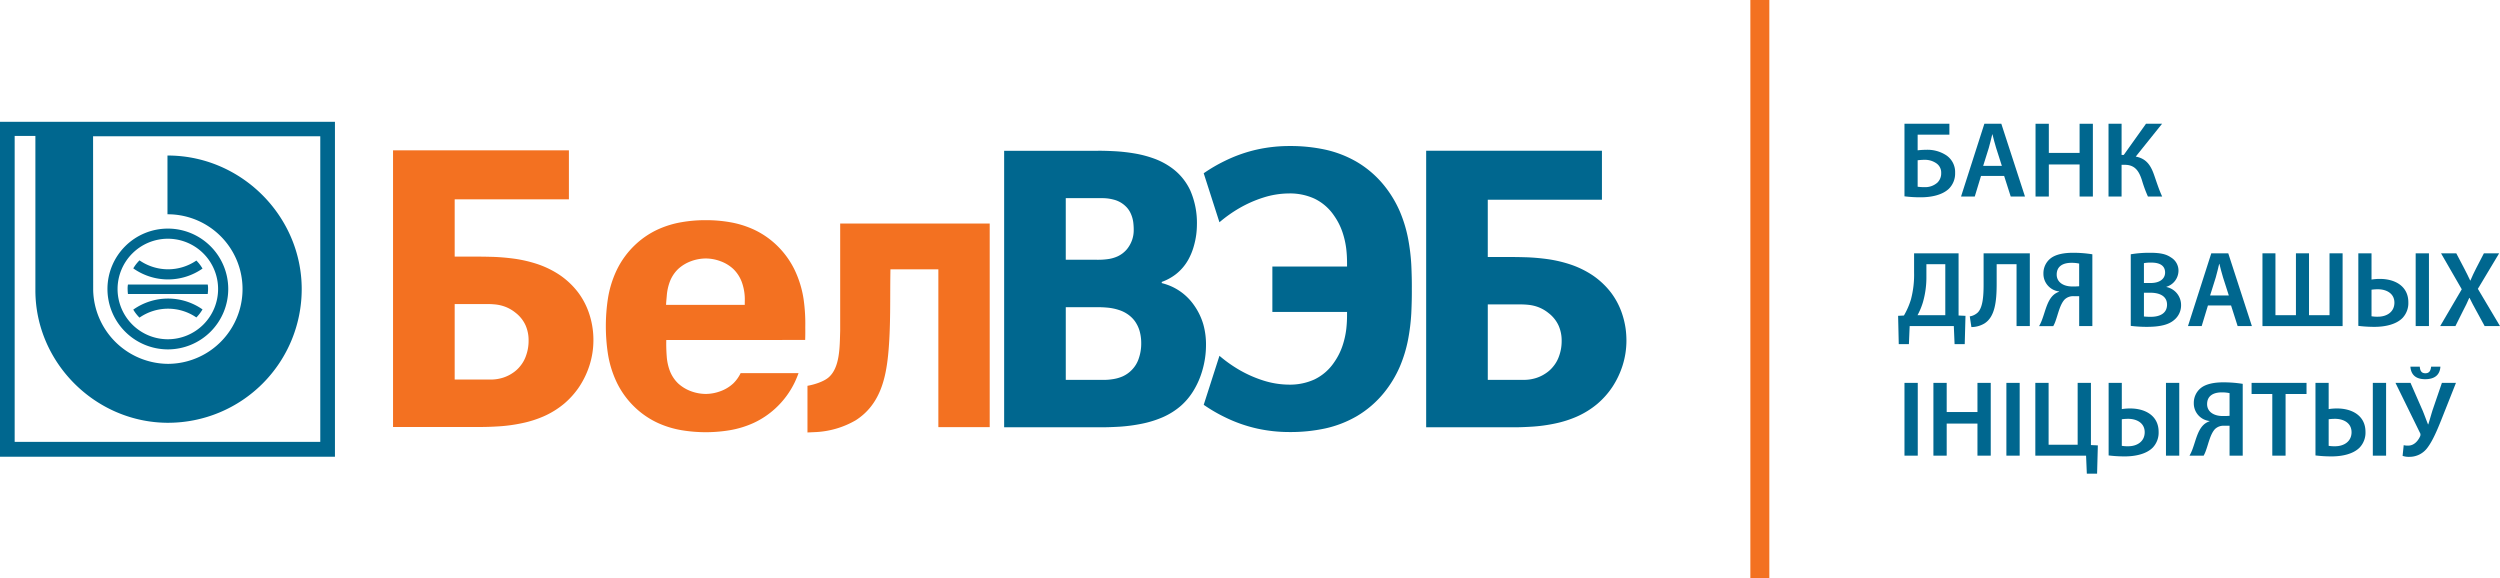 <svg id="cdr_layer2" xmlns="http://www.w3.org/2000/svg" viewBox="0 0 866.272 200.378"><path fill='#f37121' d="M154.328,156.5h29.854c2.17,0.023,4.519-.069,7.006-0.228a54.292,54.292,0,0,0,7.67-1.051,37.912,37.912,0,0,0,7.692-2.419,29.837,29.837,0,0,0,7.077-4.383,28.376,28.376,0,0,0,5.248-5.888,30.08,30.08,0,0,0,3.561-7.487,28.517,28.517,0,0,0,1.324-8.537,28.879,28.879,0,0,0-1.735-10.042,25.79,25.79,0,0,0-3.515-6.528,27.426,27.426,0,0,0-6.527-6.163,32.651,32.651,0,0,0-7.442-3.652,45.73,45.73,0,0,0-7.783-1.871,74.1,74.1,0,0,0-7.532-.685c-2.419-.068-4.657-0.113-6.686-0.091h-6.848V77.612h39.577V60.632H154.328V156.5Zm21.364-42.591h10.683a28.394,28.394,0,0,1,3.422.136,13.9,13.9,0,0,1,3.469.823,13.163,13.163,0,0,1,3.517,2.053,11.511,11.511,0,0,1,3.49,4.407,12.765,12.765,0,0,1,1.028,5.317,14.954,14.954,0,0,1-.845,5.022,11.575,11.575,0,0,1-2.169,3.879,10.826,10.826,0,0,1-2.35,2.146,12.924,12.924,0,0,1-3.378,1.688,13.9,13.9,0,0,1-4.269.686h-12.6V113.905Z" transform="translate(-18.138 -8.55)"/><path fill='#f37121' d="M297.929,142.234c2.435-.422,5.576-1.444,7.244-2.842,4.064-3.405,3.928-10.693,4.095-16.263V86.015H361.08v70.543H343.287V101.865h-16.6c-0.191,9.866.169,19.929-.81,29.741-0.845,8.174-2.842,17.246-11.249,22.588a30.619,30.619,0,0,1-13.536,4.061l-3.159.146V142.234Z" transform="translate(-18.138 -8.55)"/><path fill='#f37121' d="M248.94,114.183c0.014-.821.16-2.1,0.234-3.048a17.814,17.814,0,0,1,1.012-4.845,12.149,12.149,0,0,1,2.952-4.543,13.487,13.487,0,0,1,4.543-2.726,14.955,14.955,0,0,1,5-.907,14.729,14.729,0,0,1,5,.907,13.05,13.05,0,0,1,4.544,2.726,12.2,12.2,0,0,1,2.953,4.543,17.8,17.8,0,0,1,1.008,4.845c0.076,0.944.007,2.228,0.022,3.048H248.94Zm13.739-29.337a47.082,47.082,0,0,0-8.321.687,33.177,33.177,0,0,0-8.227,2.506,29.312,29.312,0,0,0-7.567,5.035,29.953,29.953,0,0,0-6.759,9.126,36.075,36.075,0,0,0-3.029,9.883,64.117,64.117,0,0,0,0,19,36.079,36.079,0,0,0,3.029,9.882,29.9,29.9,0,0,0,6.759,9.125,29.342,29.342,0,0,0,7.567,5.036,33.175,33.175,0,0,0,8.227,2.5,50.875,50.875,0,0,0,16.665,0,33.376,33.376,0,0,0,8.2-2.5,29.349,29.349,0,0,0,7.565-5.036,29.938,29.938,0,0,0,6.76-9.125q0.723-1.554,1.292-3.116h-20.07a12.633,12.633,0,0,1-2.554,3.569,13.052,13.052,0,0,1-4.544,2.727,14.825,14.825,0,0,1-5,.908,15.012,15.012,0,0,1-5-.908,13.49,13.49,0,0,1-4.543-2.727,12.113,12.113,0,0,1-2.952-4.543,17.858,17.858,0,0,1-1.012-4.846,56.249,56.249,0,0,1-.154-5.661l48.125-.02c0.051-1.531.057-2.963,0.036-4.367a60.15,60.15,0,0,0-.6-9.9,36,36,0,0,0-3.027-9.883,29.978,29.978,0,0,0-6.76-9.126,29.319,29.319,0,0,0-7.565-5.035,33.392,33.392,0,0,0-8.2-2.506,47.551,47.551,0,0,0-8.345-.686h0Z" transform="translate(-18.138 -8.55)"/><path fill='#00678f' d="M88.312,101.61a13.787,13.787,0,0,0-2.131-2.779,17.383,17.383,0,0,1-19.707-.065,13.99,13.99,0,0,0-2.155,2.775A20.844,20.844,0,0,0,88.312,101.61Z" transform="translate(-18.138 -8.55)"/><path fill='#00678f' d="M90.231,108.788a7.876,7.876,0,0,0-.11-1.644H62.472a7.687,7.687,0,0,0-.109,1.644,16.059,16.059,0,0,0,.109,1.626H90.121C90.19,109.6,90.231,109.374,90.231,108.788Z" transform="translate(-18.138 -8.55)"/><path fill='#00678f' d="M64.319,115.838a13.749,13.749,0,0,0,2.153,2.773,17.37,17.37,0,0,1,19.709-.06,14.247,14.247,0,0,0,2.131-2.785A20.855,20.855,0,0,0,64.319,115.838Z" transform="translate(-18.138 -8.55)"/><path fill='#00678f' d="M129.115,161.653H23.221v-106H30.4v53.493c0,25.167,20.938,45.9,46,45.9a46.328,46.328,0,0,0,46.284-46.3c0-25.089-20.554-45.86-45.643-46.3l-0.872-.014V82.791l0.817,0.02a25.913,25.913,0,0,1-.666,51.816,26.127,26.127,0,0,1-25.895-25.6L50.39,55.759h78.725V161.653ZM18.138,50.749V166.813H134.2V50.749H18.138Z" transform="translate(-18.138 -8.55)"/><path fill='#00678f' d="M76.293,91.271A17.417,17.417,0,1,1,58.876,108.7,17.448,17.448,0,0,1,76.293,91.271Zm0,38.344a20.927,20.927,0,1,0-20.92-20.92A20.951,20.951,0,0,0,76.293,129.615Z" transform="translate(-18.138 -8.55)"/><path fill='#00678f' d="M512.316,156.608h29.84c2.168,0.022,4.516-.069,7-0.229a54.382,54.382,0,0,0,7.664-1.048,38.138,38.138,0,0,0,7.689-2.419,29.893,29.893,0,0,0,7.073-4.38,28.368,28.368,0,0,0,5.247-5.887,30.136,30.136,0,0,0,3.558-7.481,28.57,28.57,0,0,0,1.323-8.534,31.74,31.74,0,0,0-.274-4.174,29.588,29.588,0,0,0-1.46-5.863,25.893,25.893,0,0,0-3.513-6.525,27.431,27.431,0,0,0-6.526-6.16,32.561,32.561,0,0,0-7.436-3.65,45.789,45.789,0,0,0-7.778-1.87,73.748,73.748,0,0,0-7.53-.685c-2.418-.069-4.655-0.114-6.685-0.091h-6.843V77.764h39.559V60.791H512.316v95.817Zm21.353-42.57h10.677a28.37,28.37,0,0,1,3.421.136,13.9,13.9,0,0,1,3.467.822,13.119,13.119,0,0,1,3.514,2.053,11.5,11.5,0,0,1,3.492,4.4,12.785,12.785,0,0,1,1.025,5.314,14.971,14.971,0,0,1-.843,5.02,11.58,11.58,0,0,1-2.168,3.877,10.823,10.823,0,0,1-2.35,2.145,12.949,12.949,0,0,1-3.377,1.689,13.939,13.939,0,0,1-4.266.683H533.669V114.038Z" transform="translate(-18.138 -8.55)"/><path fill='#00678f' d="M366.083,60.791v95.817h33.124c2.145,0.022,4.449-.069,6.889-0.206a57.519,57.519,0,0,0,7.461-.981,36.264,36.264,0,0,0,7.277-2.213,24.693,24.693,0,0,0,6.433-3.992,22.616,22.616,0,0,0,4.4-5.247,28.383,28.383,0,0,0,3.148-7.255A31.291,31.291,0,0,0,436.028,128a25.613,25.613,0,0,0-.936-7.071,22.322,22.322,0,0,0-3.307-6.754,19.163,19.163,0,0,0-3.763-3.969,19.592,19.592,0,0,0-3.835-2.35,20.737,20.737,0,0,0-3.49-1.21v-0.409a18,18,0,0,0,4.745-2.555,16.807,16.807,0,0,0,4.426-5.111,21.55,21.55,0,0,0,1.871-4.494,28.007,28.007,0,0,0,.914-4.289,29.242,29.242,0,0,0,.227-3.4,28.167,28.167,0,0,0-2.258-11.75,20,20,0,0,0-6.366-7.825,24.912,24.912,0,0,0-6.2-3.307,38.577,38.577,0,0,0-6.868-1.8,60.667,60.667,0,0,0-6.752-.753c-2.166-.114-4.152-0.182-5.908-0.159h-32.44Zm21.352,16.424h12.456a14.88,14.88,0,0,1,4.107.5,9.137,9.137,0,0,1,4.106,2.236A7.862,7.862,0,0,1,410,82.645a10.594,10.594,0,0,1,.822,2.921,21.145,21.145,0,0,1,.159,2.875,10.33,10.33,0,0,1-.548,3.216,10.751,10.751,0,0,1-1.78,3.217,9.437,9.437,0,0,1-3.216,2.487,12,12,0,0,1-3.6,1,24.16,24.16,0,0,1-3.581.2H387.435V77.215Zm0,37.78h10.678a37.03,37.03,0,0,1,3.854.161,17.88,17.88,0,0,1,3.924.82,11.276,11.276,0,0,1,3.581,1.894,9.988,9.988,0,0,1,1.918,1.985,11.454,11.454,0,0,1,1.552,3.125,15.1,15.1,0,0,1,.638,4.472,15.7,15.7,0,0,1-.869,5.362,10.192,10.192,0,0,1-2.418,3.945A10.326,10.326,0,0,1,407.077,139a13.743,13.743,0,0,1-3.512.958,19.508,19.508,0,0,1-3.126.227h-13V115Z" transform="translate(-18.138 -8.55)"/><path fill='#00678f' d="M459.025,116.638H484.9V117.6a42.7,42.7,0,0,1-.25,4.838,29.007,29.007,0,0,1-1.278,5.794,22.338,22.338,0,0,1-2.989,5.932,17.185,17.185,0,0,1-6.822,5.886,20.392,20.392,0,0,1-8.783,1.78,29.829,29.829,0,0,1-8.92-1.438,41.855,41.855,0,0,1-8.259-3.65,46.239,46.239,0,0,1-6.913-4.905l-5.45,16.984a54.719,54.719,0,0,0,7.276,4.256,49.951,49.951,0,0,0,11.43,4.014,51.718,51.718,0,0,0,11.111,1.164,56.376,56.376,0,0,0,12.205-1.232,38.051,38.051,0,0,0,11.064-4.289,35.128,35.128,0,0,0,9.444-8.168,38.927,38.927,0,0,0,5.43-8.987,46.614,46.614,0,0,0,2.851-9.354,68.863,68.863,0,0,0,1.119-9.148c0.136-2.966.206-5.749,0.181-8.373,0.025-2.625-.046-5.41-0.181-8.374a68.9,68.9,0,0,0-1.119-9.149,46.566,46.566,0,0,0-2.851-9.353,38.959,38.959,0,0,0-5.43-8.989,35.159,35.159,0,0,0-9.444-8.167,38.079,38.079,0,0,0-11.064-4.289,56.383,56.383,0,0,0-12.205-1.232,51.843,51.843,0,0,0-11.111,1.163,49.96,49.96,0,0,0-11.43,4.016,54.251,54.251,0,0,0-7.277,4.256l5.451,16.982a46.183,46.183,0,0,1,6.913-4.9,41.913,41.913,0,0,1,8.259-3.65,29.77,29.77,0,0,1,8.92-1.437,20.359,20.359,0,0,1,8.783,1.779,17.184,17.184,0,0,1,6.822,5.886,22.323,22.323,0,0,1,2.989,5.932,29.022,29.022,0,0,1,1.278,5.794A42.455,42.455,0,0,1,484.9,99.8v1.1H459.025v15.741Z" transform="translate(-18.138 -8.55)"/><path fill='#00678f' d="M682.62,73.247a15.282,15.282,0,0,0,2.432.15,6.314,6.314,0,0,0,4.415-1.572,4.417,4.417,0,0,0,1.308-3.292,3.873,3.873,0,0,0-1.683-3.405,6.905,6.905,0,0,0-4.191-1.2c-0.711,0-1.533.075-2.281,0.149v9.167Zm11-21.812v3.778h-11v5.426a27.742,27.742,0,0,1,3.105-.188,11.89,11.89,0,0,1,6.81,1.909,7,7,0,0,1,3.068,6.1,7.415,7.415,0,0,1-2.246,5.575c-2.281,2.095-5.985,2.881-9.653,2.881a44.021,44.021,0,0,1-5.649-.337V51.435H693.62Z" transform="translate(-18.138 -8.55)"/><path fill='#00678f' d="M711.8,66.026l-1.984-6.21c-0.486-1.536-.9-3.255-1.272-4.714h-0.073c-0.374,1.458-.749,3.217-1.2,4.714l-1.945,6.21H711.8Zm-7.222,3.48-2.169,7.146h-4.752l8.082-25.217h5.873l8.2,25.217h-4.94l-2.282-7.146h-8.008Z" transform="translate(-18.138 -8.55)"/><polygon fill='#00678f' points="709.935 42.885 709.935 52.985 720.598 52.985 720.598 42.885 725.199 42.885 725.199 68.102 720.598 68.102 720.598 56.989 709.935 56.989 709.935 68.102 705.332 68.102 705.332 42.885 709.935 42.885"/><path fill='#00678f' d="M753.287,51.435V62.246h0.747l7.709-10.811h5.574l-9.128,11.374c3.666,0.674,5.2,3.068,6.323,6.248,0.934,2.655,1.719,5.2,2.842,7.6h-4.938a44.987,44.987,0,0,1-2.1-5.724c-1.01-3.069-2.357-5.275-5.95-5.275h-1.084v11H748.76V51.435h4.527Z" transform="translate(-18.138 -8.55)"/><path fill='#00678f' d="M685.651,104.072a31.381,31.381,0,0,1-1.2,9.2,23.726,23.726,0,0,1-1.871,4.49H692.2v-17.66h-6.547v3.966Zm11.15-7.745v21.55l2.394,0.112-0.261,9.8h-3.518l-0.262-6.248h-15.3l-0.262,6.248h-3.517l-0.224-9.8,2.02-.112A26.5,26.5,0,0,0,680.3,112.3a33.52,33.52,0,0,0,1.085-9.391V96.327H696.8Z" transform="translate(-18.138 -8.55)"/><path fill='#00678f' d="M721.49,96.327v25.218h-4.6V100.106H710v6.734c0,6.063-.562,11.524-4.266,13.807a8.827,8.827,0,0,1-4.49,1.234l-0.56-3.7a5.231,5.231,0,0,0,2.768-1.348c1.758-1.759,2.02-5.724,2.02-9.652V96.327H721.49Z" transform="translate(-18.138 -8.55)"/><path fill='#00678f' d="M738.586,99.881a12.183,12.183,0,0,0-2.694-.262c-2.768,0-5.089,1.086-5.089,4.078,0,2.657,2.357,4.117,5.387,4.117a22.2,22.2,0,0,0,2.395-.076V99.881Zm-13.881,21.664a15.143,15.143,0,0,0,1.16-2.582c1.048-2.881,1.683-6.1,3.666-8.044a5.446,5.446,0,0,1,2.1-1.272v-0.113a6.122,6.122,0,0,1-5.426-6.172,6.556,6.556,0,0,1,2.47-5.276c1.759-1.386,4.564-1.945,7.782-1.945a42.268,42.268,0,0,1,6.7.523v24.881h-4.565V111.181h-1.87a4.26,4.26,0,0,0-3.107,1.085c-1.645,1.646-2.32,5.051-3.142,7.3a10.925,10.925,0,0,1-.862,1.983h-4.9Z" transform="translate(-18.138 -8.55)"/><path fill='#00678f' d="M761.03,118.215a20.554,20.554,0,0,0,2.432.111c2.956,0,5.574-1.122,5.574-4.226,0-2.919-2.544-4.116-5.724-4.116H761.03v8.231Zm0-11.6h2.358c3.18,0,4.975-1.5,4.975-3.629,0-2.357-1.8-3.442-4.715-3.442a12.313,12.313,0,0,0-2.619.188v6.883Zm-4.564-9.952a38.406,38.406,0,0,1,6.7-.523c3.4,0,5.5.411,7.221,1.608A5.306,5.306,0,0,1,773,102.463a5.868,5.868,0,0,1-4.187,5.463V108a6.357,6.357,0,0,1,5.087,6.248,6.538,6.538,0,0,1-2.43,5.2c-1.8,1.572-4.753,2.358-9.356,2.358a44.7,44.7,0,0,1-5.649-.337V96.664Z" transform="translate(-18.138 -8.55)"/><path fill='#00678f' d="M790.44,110.919l-1.99-6.211c-0.48-1.534-.9-3.255-1.27-4.714H787.1c-0.37,1.458-.74,3.217-1.19,4.714l-1.95,6.211h6.48Zm-7.23,3.48-2.17,7.146h-4.75l8.08-25.218h5.88l8.19,25.218H793.5l-2.28-7.146h-8.01Z" transform="translate(-18.138 -8.55)"/><polygon fill='#00678f' points="788.462 87.777 788.462 109.216 795.562 109.216 795.562 87.777 800.092 87.777 800.092 109.216 807.202 109.216 807.202 87.777 811.732 87.777 811.732 112.995 783.962 112.995 783.962 87.777 788.462 87.777"/><path fill='#00678f' d="M859.79,96.327v25.218h-4.6V96.327h4.6Zm-19.9,21.813a12.171,12.171,0,0,0,2.24.149c3,0,5.69-1.608,5.69-4.863,0-3.33-2.95-4.64-5.69-4.64a15.952,15.952,0,0,0-2.24.15v9.2Zm0-21.813v9.092a17.871,17.871,0,0,1,2.92-.224c5.16,0,9.84,2.469,9.84,8.119a7.518,7.518,0,0,1-1.99,5.387c-2.24,2.32-6.17,3.106-9.72,3.106a44.613,44.613,0,0,1-5.62-.337V96.327h4.57Z" transform="translate(-18.138 -8.55)"/><path fill='#00678f' d="M879.09,121.545l-2.73-5.015c-1.08-1.944-1.79-3.292-2.5-4.751h-0.11c-0.6,1.46-1.28,2.808-2.29,4.753l-2.5,5.014h-5.28l7.48-12.759-7.18-12.459h5.28l2.73,5.2c0.82,1.572,1.42,2.806,2.09,4.228h0.08c0.67-1.572,1.19-2.694,1.98-4.228l2.69-5.2h5.28l-7.37,12.31,7.67,12.908h-5.32Z" transform="translate(-18.138 -8.55)"/><rect fill='#00678f' x="659.918" y="132.669" width="4.602" height="25.218"/><polygon fill='#00678f' points="674.546 132.669 674.546 142.771 685.208 142.771 685.208 132.669 689.81 132.669 689.81 157.887 685.208 157.887 685.208 146.774 674.546 146.774 674.546 157.887 669.943 157.887 669.943 132.669 674.546 132.669"/><rect fill='#00678f' x="695.232" y="132.669" width="4.603" height="25.218"/><polygon fill='#00678f' points="709.86 132.669 709.86 154.107 719.925 154.107 719.925 132.669 724.527 132.669 724.527 154.219 726.922 154.331 726.66 164.135 723.104 164.135 722.843 157.887 705.259 157.887 705.259 132.669 709.86 132.669"/><path fill='#00678f' d="M773.27,141.219v25.218h-4.605V141.219h4.605Zm-19.908,21.813a12.1,12.1,0,0,0,2.245.15c2.994,0,5.687-1.61,5.687-4.864,0-3.331-2.955-4.64-5.687-4.64a15.8,15.8,0,0,0-2.246.15v9.2Zm0-21.813v9.092a17.732,17.732,0,0,1,2.918-.225c5.164,0,9.84,2.47,9.84,8.119a7.532,7.532,0,0,1-1.983,5.388c-2.243,2.32-6.173,3.105-9.728,3.105a44.354,44.354,0,0,1-5.612-.336V141.219h4.564Z" transform="translate(-18.138 -8.55)"/><path fill='#00678f' d="M790.7,144.773a12.284,12.284,0,0,0-2.7-.261c-2.76,0-5.08,1.085-5.08,4.078,0,2.656,2.35,4.115,5.38,4.115a22.912,22.912,0,0,0,2.4-.074v-7.858Zm-13.88,21.664a15.108,15.108,0,0,0,1.16-2.582c1.04-2.881,1.68-6.1,3.66-8.044a5.429,5.429,0,0,1,2.1-1.272v-0.112a6.123,6.123,0,0,1-5.43-6.174,6.578,6.578,0,0,1,2.47-5.275c1.76-1.384,4.57-1.946,7.79-1.946a42.258,42.258,0,0,1,6.69.524v24.881H790.7V156.072h-1.87a4.27,4.27,0,0,0-3.11,1.086c-1.64,1.646-2.32,5.051-3.14,7.3a11.516,11.516,0,0,1-.86,1.984h-4.9Z" transform="translate(-18.138 -8.55)"/><polygon fill='#00678f' points="787.372 136.523 780.192 136.523 780.192 132.669 799.232 132.669 799.232 136.523 791.972 136.523 791.972 157.887 787.372 157.887 787.372 136.523"/><path fill='#00678f' d="M844.94,141.219v25.218h-4.6V141.219h4.6Zm-19.9,21.813a12.069,12.069,0,0,0,2.24.15c3,0,5.69-1.61,5.69-4.864,0-3.331-2.95-4.64-5.69-4.64a15.684,15.684,0,0,0-2.24.15v9.2Zm0-21.813v9.092a17.757,17.757,0,0,1,2.92-.225c5.16,0,9.84,2.47,9.84,8.119a7.519,7.519,0,0,1-1.99,5.388c-2.24,2.32-6.17,3.105-9.72,3.105a44.465,44.465,0,0,1-5.62-.336V141.219h4.57Z" transform="translate(-18.138 -8.55)"/><path fill='#00678f' d="M856.61,135.608c0.12,1.308.49,2.281,1.95,2.281,1.38,0,1.83-.935,1.98-2.281h3.22c-0.19,2.88-2.02,4.339-5.28,4.339-3.21,0-4.9-1.5-5.12-4.339h3.25Zm-3.21,5.611,4.26,9.727c0.67,1.647,1.2,3.144,1.8,4.64h0.11c0.37-1.159.82-2.768,1.42-4.751l3.29-9.616h4.87l-4.98,12.571c-1.46,3.667-3.07,7.484-4.86,9.841a7.688,7.688,0,0,1-6.29,3.217,6.452,6.452,0,0,1-2.36-.336l0.38-3.705a5.615,5.615,0,0,0,1.57.15c2.13,0,3.48-1.8,4.12-3.218a1.355,1.355,0,0,0-.12-1.346l-8.42-17.174h5.21Z" transform="translate(-18.138 -8.55)"/><rect fill='#f37121' x="606.516" width="6.576" height="200.378"/></svg>